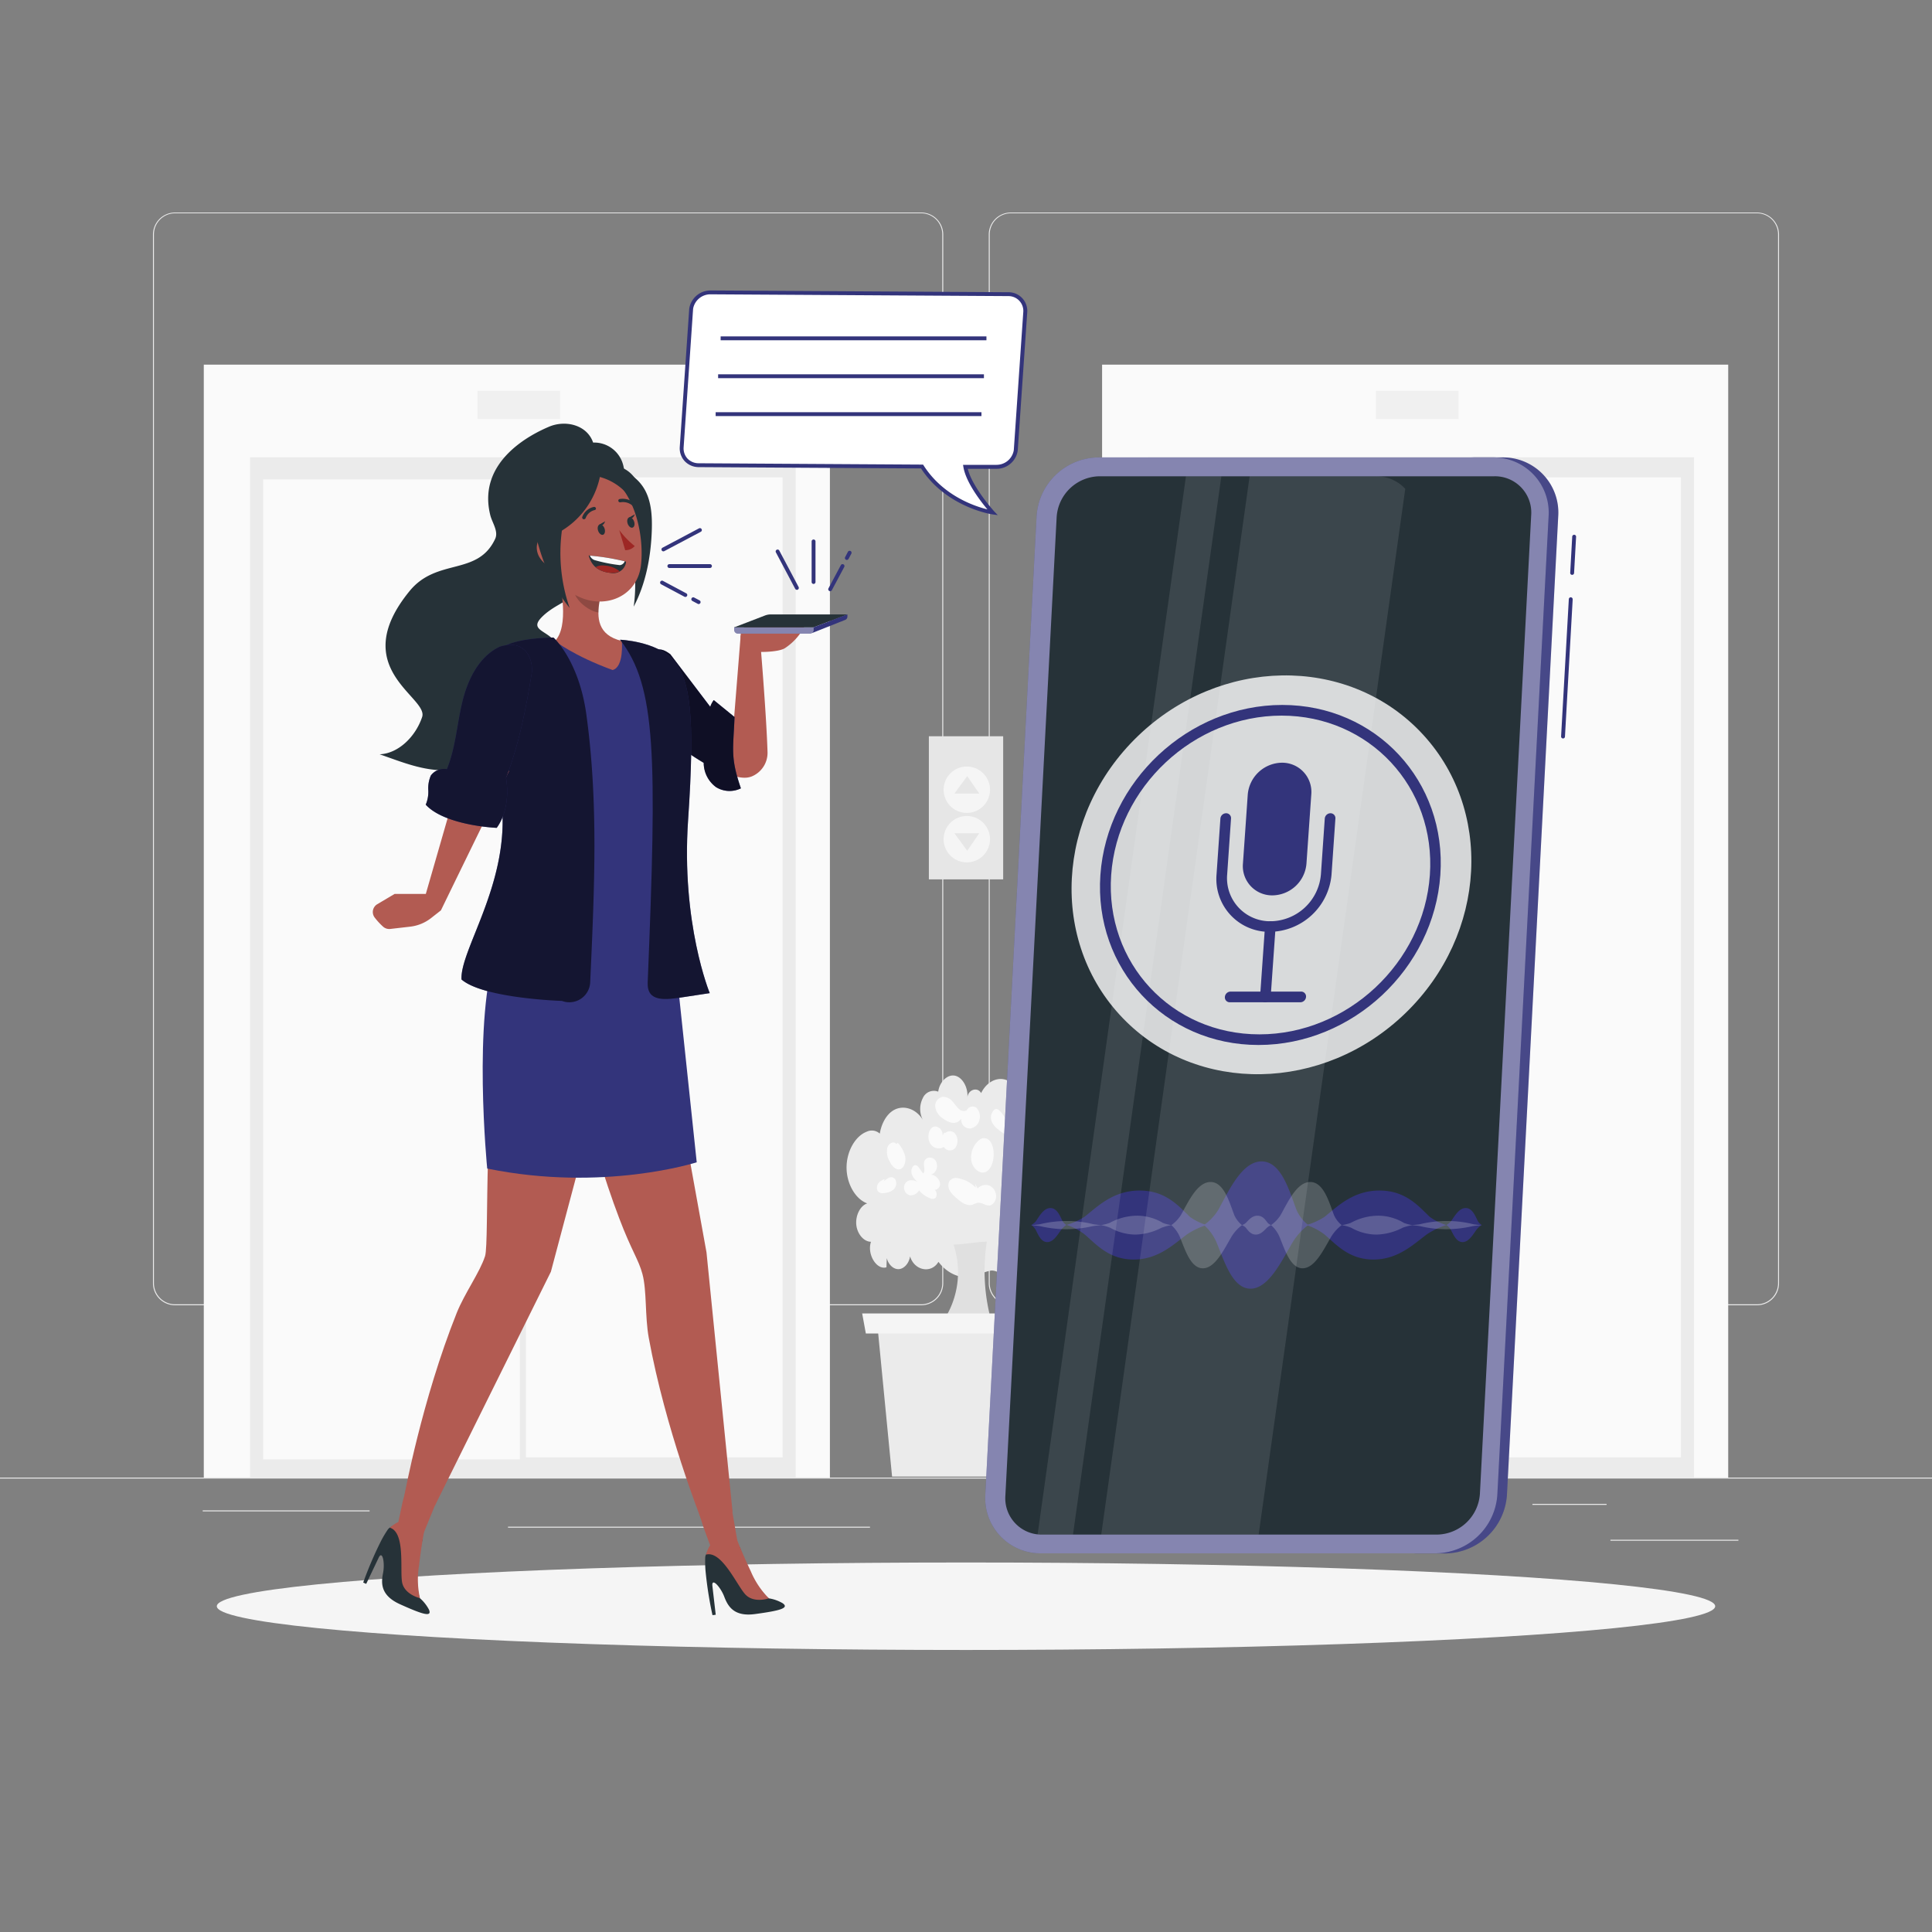 <svg xmlns="http://www.w3.org/2000/svg" viewBox="0 0 500 500"><rect x="0" y="0" width="500" height="500" fill="#808080" stroke="none"/><g id="freepik--background-complete--inject-9"><rect x="416.78" y="398.49" width="33.12" height="0.25" style="fill:#ebebeb"></rect><rect x="322.53" y="401.21" width="8.69" height="0.25" style="fill:#ebebeb"></rect><rect x="396.59" y="389.21" width="19.19" height="0.25" style="fill:#ebebeb"></rect><rect x="52.46" y="390.89" width="43.19" height="0.25" style="fill:#ebebeb"></rect><rect x="104.56" y="390.89" width="6.33" height="0.25" style="fill:#ebebeb"></rect><rect x="131.47" y="395.11" width="93.68" height="0.25" style="fill:#ebebeb"></rect><path d="M238.4,337.8H45.3a5.71,5.71,0,0,1-5.71-5.71V60.66A5.71,5.71,0,0,1,45.3,55H238.4a5.71,5.71,0,0,1,5.71,5.71V332.09A5.71,5.71,0,0,1,238.4,337.8ZM45.3,55.2a5.47,5.47,0,0,0-5.46,5.46V332.09a5.47,5.47,0,0,0,5.46,5.46H238.4a5.47,5.47,0,0,0,5.46-5.46V60.66a5.47,5.47,0,0,0-5.46-5.46Z" style="fill:#ebebeb"></path><path d="M454.7,337.8H261.6a5.71,5.71,0,0,1-5.71-5.71V60.66A5.71,5.71,0,0,1,261.6,55H454.7a5.71,5.71,0,0,1,5.71,5.71V332.09A5.71,5.71,0,0,1,454.7,337.8ZM261.6,55.2a5.47,5.47,0,0,0-5.46,5.46V332.09a5.47,5.47,0,0,0,5.46,5.46H454.7a5.47,5.47,0,0,0,5.46-5.46V60.66a5.47,5.47,0,0,0-5.46-5.46Z" style="fill:#ebebeb"></path><rect y="382.4" width="500" height="0.25" style="fill:#ebebeb"></rect><rect x="285.22" y="94.37" width="162.04" height="288.02" style="fill:#fafafa"></rect><rect x="297.21" y="118.34" width="141.2" height="264.05" style="fill:#ebebeb"></rect><rect x="368.6" y="123.55" width="66.43" height="253.63" style="fill:#fafafa"></rect><rect x="300.6" y="124.06" width="66.43" height="253.63" style="fill:#fafafa"></rect><rect x="356.08" y="101.15" width="21.37" height="7.29" style="fill:#f0f0f0"></rect><rect x="52.74" y="94.37" width="162.04" height="288.02" style="fill:#fafafa"></rect><rect x="64.72" y="118.34" width="141.2" height="264.05" style="fill:#ebebeb"></rect><rect x="136.11" y="123.55" width="66.43" height="253.63" style="fill:#fafafa"></rect><rect x="68.11" y="124.06" width="66.43" height="253.63" style="fill:#fafafa"></rect><rect x="123.59" y="101.15" width="21.37" height="7.29" style="fill:#f0f0f0"></rect><rect x="240.39" y="190.54" width="19.23" height="37.04" style="fill:#e6e6e6"></rect><path d="M250.21,198.38a6,6,0,1,1-6,6A6,6,0,0,1,250.21,198.38Z" style="fill:#f5f5f5"></path><polygon points="253.43 205.37 247 205.37 250.32 200.85 253.43 205.37" style="fill:#e6e6e6"></polygon><path d="M250.21,211.18a6,6,0,1,1-6,6A6,6,0,0,1,250.21,211.18Z" style="fill:#f5f5f5"></path><polygon points="253.43 215.64 247 215.64 250.32 220.17 253.43 215.64" style="fill:#e6e6e6"></polygon><path d="M253.7,283.39c1.19-3,3.91-4.68,6.38-4s4.49,3.63,4.74,7a4.42,4.42,0,0,1,6.05-.2,8.63,8.63,0,0,1,2.44,7.4c2-2,5.19-1.18,6.46,1.67s.29,7-2,8.4c1.54.14,2.85,2.08,2.81,4.14s-1.43,3.91-3,3.94c1.56,0,3,1.78,3.18,3.84s-.89,4.22-2.4,4.76c1.58.89,2,4.18.7,5.69s-3.68.56-4.13-1.66a.77.77,0,0,1-1.36.28,1.43,1.43,0,0,1,.26-1.81c-.72,1.27-2.53.68-2.73-.88.53,3.62-2.89,7-5.33,5.32a3.3,3.3,0,0,1-1.58,4.1c-1.29.47-2.65-.2-3.85-.95s-2.45-1.64-3.78-1.62a10.24,10.24,0,0,0-3.38,1.2c-3.56,1.44-7.67.06-10.31-3.45-1.85,3.14-6.23,2.3-7.34-1.41-.28,1.78-1.53,3.2-2.89,3.3s-2.71-1.12-3.14-2.85l-.09,2.38c-2.56.77-5.09-3.42-4-6.61-1.83,0-3.56-2-3.8-4.39s1-4.95,2.83-5.54c-3-1.07-5.32-5-5.35-9.2s2.21-8.2,5.2-9.35a3.05,3.05,0,0,1,3.52.61c.94,1.05,1.07,3.37,0,4.22-.9-3.75.44-8.23,3-10.1s6.13-.9,8,2.17a6.16,6.16,0,0,1,0-5.58,3.12,3.12,0,0,1,4-1.69c.35-2.57,2.38-4.52,4.31-4.14s3.45,3,3.24,5.62c.22-2.17,2.89-2.81,3.66-.88C255.11,282.69,253.7,283.39,253.7,283.39Z" style="fill:#ebebeb"></path><path d="M253,307.55a3.05,3.05,0,0,1,2.73-.83,2.88,2.88,0,0,1,2,2.35,2.58,2.58,0,0,1-1.33,2.85c-1.14.35-2.28-.84-3.44-.63a8.43,8.43,0,0,0-1.2.46c-1.66.56-3.31-.82-4.7-2.12a6.14,6.14,0,0,1-1.31-1.58,2.71,2.71,0,0,1-.14-2.19,2,2,0,0,1,2.28-.94,8.29,8.29,0,0,1,4.63,2.45c0-.33-.08-.66-.13-1Z" style="fill:#fafafa"></path><path d="M228.76,305.74a4.15,4.15,0,0,1,1.46-1,1.29,1.29,0,0,1,1.5.53,2.23,2.23,0,0,1-.42,2.53,3.74,3.74,0,0,1-2.12.91c-.77.16-1.74.19-2.12-.67a2,2,0,0,1,.36-1.94,3.66,3.66,0,0,1,1.51-.94Z" style="fill:#fafafa"></path><path d="M267,289.79a6.56,6.56,0,0,1,3.1,4.69c.11.62.09,1.41-.34,1.74a1.14,1.14,0,0,1-1.05,0l-4.43-1.33a6,6,0,0,1,2,1.34,3.16,3.16,0,0,1,.76,2.57,2.13,2.13,0,0,1-2.06,1.74,3.91,3.91,0,0,1-2.44-1.23,4.08,4.08,0,0,1-1.55-2.87c0-1.21,1.19-2.32,1.92-1.55a14.84,14.84,0,0,1-4.76-2.74,5.1,5.1,0,0,1-1.38-1.63,2.86,2.86,0,0,1-.14-2.29c1.51-3.49,3.43,1.62,4.36,2.08C262.79,291.2,264.79,288.6,267,289.79Z" style="fill:#fafafa"></path><path d="M273.93,304.67a2.23,2.23,0,0,1-.39,1.94.84.84,0,0,1-1.42-.37,4.89,4.89,0,0,1,2.66,1.9c.62,1.06.47,2.9-.52,3.31a2.06,2.06,0,0,1-1.84-.52,34.88,34.88,0,0,1-4.58-3.82,2.29,2.29,0,0,1-1.72,2.86,4.64,4.64,0,0,1-3.08-1.36c-1.16-.89-2.49-2.26-2.19-3.93a2.18,2.18,0,0,1,2.87-1.68,7,7,0,0,1,2.78,2.7,2.25,2.25,0,0,1,1.35-3,3.09,3.09,0,0,1,2.78,1.62c-1.24-.86-1.51-3.09.14-3.35C271.84,300.76,273.67,303.53,273.93,304.67Z" style="fill:#fafafa"></path><path d="M240.08,299.66a1.82,1.82,0,0,1,2.35,1.54A2.39,2.39,0,0,1,241,304a2.63,2.63,0,0,1,1.88,1.24,2.14,2.14,0,0,1,.4,1.4,1.45,1.45,0,0,1-1.33,1.28,3.35,3.35,0,0,1-1.72-.61,2.67,2.67,0,0,1,1.69.62,1.64,1.64,0,0,1,.26,2,1.22,1.22,0,0,1-1.42.2,6.93,6.93,0,0,1-2.91-2.07,2.55,2.55,0,0,1-2.43,1.29,2.11,2.11,0,0,1-1.39-2.51,1.85,1.85,0,0,1,1.5-1.38,3.68,3.68,0,0,1,1.93.38,4.39,4.39,0,0,1-1.55-2.16c-.23-.94.27-2.21,1.05-2.14s1.33,1.6,2,2.14C239.8,302.65,238.2,300.54,240.08,299.66Z" style="fill:#fafafa"></path><path d="M255.88,295c1,.85,1.34,2.54,1.28,4.06-.08,1.68-.69,3.48-1.9,4.15-1.61.89-3.61-.8-3.9-3a5.79,5.79,0,0,1,2.39-5.42A1.89,1.89,0,0,1,255.88,295Z" style="fill:#fafafa"></path><path d="M244.69,293.23l-.42.45a1.8,1.8,0,0,1,2.93-.29,3.17,3.17,0,0,1,0,3.71,1.81,1.81,0,0,1-2.93-.27,2.57,2.57,0,0,1-3.49-.83c-.82-1.24-.63-3.41.48-4.21s2.79.4,2.67,2l.49-.68Z" style="fill:#fafafa"></path><path d="M232.33,295.75a8.33,8.33,0,0,1,1.91,3.4c.29,1.36-.19,3.09-1.27,3.43s-2.09-.77-2.7-1.93a5.13,5.13,0,0,1-.65-3.56c.32-1.2,1.68-1.91,2.36-1Z" style="fill:#fafafa"></path><path d="M250.14,287.55a1.63,1.63,0,0,1,2.52-.88,3.24,3.24,0,0,1,.78,3.3,2.93,2.93,0,0,1-2.29,2.08,2.26,2.26,0,0,1-2.38-2.58,2.34,2.34,0,0,1-2.32,1.12,5.52,5.52,0,0,1-2.42-1.15,4.09,4.09,0,0,1-2-3.38,2.37,2.37,0,0,1,1.93-2.2,3.17,3.17,0,0,1,2.56,1.21c.56.61,1,1.35,1.63,1.89a1.72,1.72,0,0,0,2.08.37Z" style="fill:#fafafa"></path><path d="M246.77,322.09a22.64,22.64,0,0,1-3,20.26c4.48,0,8.49.31,13,.31a48.9,48.9,0,0,1-1.37-21.31C252.86,321.35,249.26,322.09,246.77,322.09Z" style="fill:#e0e0e0"></path><polygon points="230.87 382.15 269.62 382.15 273.41 343.1 227.08 343.1 230.87 382.15" style="fill:#ebebeb"></polygon><polygon points="224.08 345.11 276.8 345.11 277.74 339.92 223.13 339.92 224.08 345.11" style="fill:#f5f5f5"></polygon></g><g id="freepik--Shadow--inject-9"><ellipse id="freepik--path--inject-9" cx="250" cy="415.69" rx="193.89" ry="11.32" style="fill:#f5f5f5"></ellipse></g><g id="freepik--Device--inject-9"><path d="M388.86,118.38h-8.34a14.28,14.28,0,0,1,14.41,15.2L381.65,386.83a16.21,16.21,0,0,1-16,15.2H374a16.21,16.21,0,0,0,16-15.2l13.27-253.25A14.28,14.28,0,0,0,388.86,118.38Z" style="fill:#33347B"></path><path d="M388.86,118.38h-8.34a14.28,14.28,0,0,1,14.41,15.2L381.65,386.83a16.21,16.21,0,0,1-16,15.2H374a16.21,16.21,0,0,0,16-15.2l13.27-253.25A14.28,14.28,0,0,0,388.86,118.38Z" style="fill:#fff;opacity:0.1"></path><path d="M371.51,402H269.36A14.28,14.28,0,0,1,255,386.83l13.27-253.25a16.21,16.21,0,0,1,16-15.2H386.37a14.28,14.28,0,0,1,14.41,15.2L387.51,386.83A16.21,16.21,0,0,1,371.51,402Z" style="fill:#33347B"></path><path d="M371.51,402H269.36A14.28,14.28,0,0,1,255,386.83l13.27-253.25a16.21,16.21,0,0,1,16-15.2H386.37a14.28,14.28,0,0,1,14.41,15.2L387.51,386.83A16.21,16.21,0,0,1,371.51,402Z" style="fill:#fff;opacity:0.4"></path><path d="M284.59,123.26a11.28,11.28,0,0,0-11.13,10.58L260.19,387.08a9.39,9.39,0,0,0,9.53,10.07H371.87A11.29,11.29,0,0,0,383,386.57l13.27-253.24a9.39,9.39,0,0,0-9.54-10.07Z" style="fill:#263238"></path><path d="M326.5,300.57c5.14,0,7.21,7.76,9.06,12.62a10.41,10.41,0,0,0,3,3.85,16.06,16.06,0,0,0-4.08,4.55c-2.84,4.83-6.18,11.92-10.85,11.92s-6.77-7.09-8.77-11.92a12.49,12.49,0,0,0-3.28-4.55,13.56,13.56,0,0,0,3.67-3.85C317.94,308.33,321.36,300.57,326.5,300.57Z" style="fill:#33347B"></path><path d="M271.84,312.64c1.75,0,2.49,2.08,3.15,3.39a3.24,3.24,0,0,0,1,1,4.66,4.66,0,0,0-1.35,1.23c-.94,1.29-2,3.19-3.61,3.19s-2.34-1.9-3-3.19a3.77,3.77,0,0,0-1.14-1.23,4.05,4.05,0,0,0,1.21-1C269,314.72,270.1,312.64,271.84,312.64Z" style="fill:#33347B"></path><path d="M379.32,312.64c1.74,0,2.49,2.08,3.15,3.39a3.14,3.14,0,0,0,1,1,4.76,4.76,0,0,0-1.36,1.23c-.93,1.29-2,3.19-3.6,3.19s-2.34-1.9-3.05-3.19a3.65,3.65,0,0,0-1.14-1.23,4.16,4.16,0,0,0,1.22-1C376.47,314.72,377.58,312.64,379.32,312.64Z" style="fill:#33347B"></path><path d="M294.94,308.11c6.91,0,10.22,4.2,13.05,6.84a14.13,14.13,0,0,0,4.29,2.09,19,19,0,0,0-5.16,2.47c-3.48,2.62-7.47,6.46-13.75,6.46s-9.59-3.84-12.61-6.46A15.56,15.56,0,0,0,276,317a17.22,17.22,0,0,0,4.66-2.09C284,312.31,288,308.11,294.94,308.11Z" style="fill:#33347B"></path><path d="M357,308.11c6.91,0,10.23,4.2,13.05,6.84a14.13,14.13,0,0,0,4.29,2.09,19.16,19.16,0,0,0-5.16,2.47c-3.48,2.62-7.47,6.46-13.74,6.46s-9.59-3.84-12.62-6.46a15.56,15.56,0,0,0-4.73-2.47,17.22,17.22,0,0,0,4.66-2.09C346.06,312.31,350.11,308.11,357,308.11Z" style="fill:#33347B"></path><g style="opacity:0.2"><path d="M313.29,305.9c3.48,0,4.88,5.26,6.14,8.55a7,7,0,0,0,2,2.61,10.93,10.93,0,0,0-2.77,3.09c-1.93,3.28-4.19,8.08-7.36,8.08s-4.59-4.8-5.94-8.08a8.53,8.53,0,0,0-2.22-3.09,9.08,9.08,0,0,0,2.48-2.61C307.48,311.16,309.8,305.9,313.29,305.9Z" style="fill:#fff"></path></g><g style="opacity:0.2"><path d="M294.24,314.62a13,13,0,0,1,6.72,1.87,10.62,10.62,0,0,0,2.21.57,13.78,13.78,0,0,0-2.56.68,15.4,15.4,0,0,1-6.8,1.77,13.51,13.51,0,0,1-6.5-1.77,12,12,0,0,0-2.43-.68,12,12,0,0,0,2.3-.57A14.91,14.91,0,0,1,294.24,314.62Z" style="fill:#fff"></path></g><g style="opacity:0.2"><path d="M276.12,316a27.31,27.31,0,0,1,6.82.82c.68.14,2.23.24,2.23.24s-1.52.11-2.52.3a31.14,31.14,0,0,1-6.71.76,29.43,29.43,0,0,1-6.59-.76c-1-.19-2.46-.3-2.46-.3s1.57-.1,2.27-.24A29.16,29.16,0,0,1,276.12,316Z" style="fill:#fff"></path></g><g style="opacity:0.2"><path d="M356.62,314.62a14.91,14.91,0,0,0-7.06,1.87,12,12,0,0,1-2.3.57,12,12,0,0,1,2.43.68,13.51,13.51,0,0,0,6.5,1.77,15.4,15.4,0,0,0,6.8-1.77,13.78,13.78,0,0,1,2.56-.68,10.62,10.62,0,0,1-2.21-.57A13,13,0,0,0,356.62,314.62Z" style="fill:#fff"></path></g><g style="opacity:0.2"><path d="M374.49,316a29.08,29.08,0,0,0-7,.82c-.71.14-2.28.24-2.28.24s1.51.11,2.47.3a29.25,29.25,0,0,0,6.58.76,31.25,31.25,0,0,0,6.72-.76c1-.19,2.52-.3,2.52-.3s-1.56-.1-2.24-.24A27.22,27.22,0,0,0,374.49,316Z" style="fill:#fff"></path></g><g style="opacity:0.2"><path d="M339.09,305.9c3.49,0,4.88,5.26,6.14,8.55a7,7,0,0,0,2,2.61,10.93,10.93,0,0,0-2.77,3.09c-1.92,3.28-4.19,8.08-7.35,8.08s-4.59-4.8-5.95-8.08a8.4,8.4,0,0,0-2.22-3.09,9.08,9.08,0,0,0,2.48-2.61C333.28,311.16,335.6,305.9,339.09,305.9Z" style="fill:#fff"></path></g><g style="opacity:0.2"><path d="M325.43,314.62c1.43,0,2.09,1.15,2.66,1.87a2.51,2.51,0,0,0,.88.57,3.69,3.69,0,0,0-1.09.68c-.73.72-1.58,1.77-2.88,1.77s-2-1.05-2.58-1.77a2.88,2.88,0,0,0-1-.68,3.06,3.06,0,0,0,1-.57C323.13,315.77,324,314.62,325.43,314.62Z" style="fill:#fff"></path></g><g style="opacity:0.1"><path d="M325.74,397.15H285l38.4-273.89h32.79a10.13,10.13,0,0,1,7.49,3.25Z" style="fill:#fff"></path><polygon points="277.69 397.15 268.53 397.15 306.92 123.26 316.09 123.26 277.69 397.15" style="fill:#fff"></polygon></g><g style="opacity:0.8"><ellipse cx="329.06" cy="226.41" rx="53.44" ry="49.84" transform="translate(-64.93 292.12) rotate(-44)" style="fill:#fff"></ellipse></g><path d="M325.69,270.44c-24.25,0-42.61-19.74-40.91-44s22.81-44,47.07-44,42.61,19.74,40.91,44S350,270.44,325.69,270.44Zm6-85.24c-22.74,0-42.53,18.5-44.12,41.25s15.61,41.24,38.36,41.24,42.53-18.5,44.12-41.24S354.39,185.2,331.65,185.2Z" style="fill:#33347B"></path><path d="M322.29,214.68l.63-9.07a9,9,0,0,1,8.8-8.22h0a7.56,7.56,0,0,1,7.64,8.22l-1.25,17.89a8.94,8.94,0,0,1-8.79,8.22h0a7.57,7.57,0,0,1-7.65-8.22l.62-8.82" style="fill:#33347B"></path><path d="M328.66,241.16a13.68,13.68,0,0,1-13.82-14.85l1-14.47a1.49,1.49,0,0,1,1.47-1.37,1.26,1.26,0,0,1,1.28,1.37l-1,14.47a11.15,11.15,0,0,0,11.26,12.11,13.22,13.22,0,0,0,13-12.11l1-14.47a1.49,1.49,0,0,1,1.47-1.37,1.26,1.26,0,0,1,1.28,1.37l-1,14.47A16.21,16.21,0,0,1,328.66,241.16Z" style="fill:#33347B"></path><path d="M327.38,259.39A1.26,1.26,0,0,1,326.1,258l1.28-18.23a1.49,1.49,0,0,1,1.47-1.37,1.26,1.26,0,0,1,1.28,1.37L328.85,258A1.49,1.49,0,0,1,327.38,259.39Z" style="fill:#33347B"></path><path d="M336.5,259.39H318.27A1.26,1.26,0,0,1,317,258a1.5,1.5,0,0,1,1.47-1.38h18.23A1.27,1.27,0,0,1,338,258,1.5,1.5,0,0,1,336.5,259.39Z" style="fill:#33347B"></path><path d="M404.48,191.11h0a.5.5,0,0,1-.47-.53l2-35.52a.5.5,0,0,1,.53-.48.52.52,0,0,1,.47.53l-2,35.53A.49.49,0,0,1,404.48,191.11Z" style="fill:#33347B"></path><path d="M406.84,148.77h0a.49.49,0,0,1-.47-.52l.52-9.38a.51.51,0,0,1,.53-.47.5.5,0,0,1,.47.53l-.52,9.37A.5.5,0,0,1,406.84,148.77Z" style="fill:#33347B"></path></g><g id="freepik--speech-bubble--inject-9"><g id="freepik--freepik--speech-bubbles--inject-120--inject-9"><path d="M265.35,80.77l-2.44,35.51a4,4,0,0,1-.09.67,5,5,0,0,1-4.9,3.9l-8.08,0c.86,5,7.07,11.81,7.07,11.81s-11.77-1.66-18.27-11.88l-57.86-.35a4.31,4.31,0,0,1-4.36-4.63l2.43-35.51a4.91,4.91,0,0,1,.08-.67,5.06,5.06,0,0,1,4.91-3.91l77.15.46A4.33,4.33,0,0,1,265.35,80.77Z" style="fill:#fff"></path><path d="M258.22,133.31l-1.38-.19c-.12,0-11.9-1.79-18.48-11.89l-57.58-.34a5,5,0,0,1-3.57-1.53,4.9,4.9,0,0,1-1.29-3.62l2.43-35.53a3.86,3.86,0,0,1,.1-.74,5.58,5.58,0,0,1,5.41-4.3l77.13.46a4.84,4.84,0,0,1,4.86,5.16v0l-2.44,35.5a3.86,3.86,0,0,1-.1.74,5.53,5.53,0,0,1-5.41,4.3l-7.44,0c1.18,4.77,6.76,10.91,6.82,11ZM183.69,76.17a4.55,4.55,0,0,0-4.27,3.51,4.12,4.12,0,0,0-.07.59l-2.43,35.52a3.9,3.9,0,0,0,1,2.89,4,4,0,0,0,2.85,1.21l58.12.35.15.23c5,7.83,13.22,10.56,16.5,11.36-1.81-2.16-5.54-7-6.21-10.94l-.1-.59,8.67,0a4.53,4.53,0,0,0,4.41-3.51,2.89,2.89,0,0,0,.08-.59l2.44-35.51A3.84,3.84,0,0,0,261,76.63l-77.14-.46Z" style="fill:#33347B"></path></g><rect x="186.5" y="87.06" width="68.79" height="1" style="fill:#33347B"></rect><rect x="185.85" y="96.87" width="68.79" height="1" style="fill:#33347B"></rect><rect x="185.21" y="106.68" width="68.79" height="1" style="fill:#33347B"></rect></g><g id="freepik--Voice--inject-9"><path d="M171.7,142.69a.5.5,0,0,1-.23-.95l9.43-5a.5.5,0,0,1,.68.21.49.49,0,0,1-.21.67l-9.43,5A.53.53,0,0,1,171.7,142.69Z" style="fill:#33347B"></path><path d="M183.74,147H173.23a.51.51,0,0,1-.5-.5.5.5,0,0,1,.5-.5h10.51a.5.5,0,0,1,.5.5A.51.51,0,0,1,183.74,147Z" style="fill:#33347B"></path><path d="M180.81,156.33a.46.46,0,0,1-.23-.06l-1.37-.73a.5.5,0,1,1,.47-.88l1.37.72a.51.51,0,0,1,.2.68A.5.5,0,0,1,180.81,156.33Z" style="fill:#33347B"></path><path d="M177.37,154.49a.53.53,0,0,1-.24-.06l-6-3.2a.5.5,0,1,1,.47-.88l6,3.2a.49.49,0,0,1,.21.67A.5.5,0,0,1,177.37,154.49Z" style="fill:#33347B"></path><path d="M206.25,152.65a.5.5,0,0,1-.45-.26l-5-9.44a.49.49,0,0,1,.21-.67.49.49,0,0,1,.67.2l5,9.44a.5.5,0,0,1-.21.67A.46.46,0,0,1,206.25,152.65Z" style="fill:#33347B"></path><path d="M210.55,151.12a.5.5,0,0,1-.5-.5v-10.5a.5.5,0,0,1,.5-.5.5.5,0,0,1,.5.5v10.5A.5.5,0,0,1,210.55,151.12Z" style="fill:#33347B"></path><path d="M219.16,144.91a.53.53,0,0,1-.24-.06.49.49,0,0,1-.2-.67l.72-1.37a.5.5,0,0,1,.68-.21.51.51,0,0,1,.21.68l-.73,1.37A.52.52,0,0,1,219.16,144.91Z" style="fill:#33347B"></path><path d="M214.85,153a.46.46,0,0,1-.23-.06.5.5,0,0,1-.21-.68l3.2-6a.49.49,0,0,1,.67-.2.49.49,0,0,1,.21.67l-3.2,6A.51.51,0,0,1,214.85,153Z" style="fill:#33347B"></path></g><g id="freepik--Character--inject-9"><path d="M153.5,114.54c-1.56-4.57-7.12-5.92-11.4-4.11s-18.77,8.79-15.2,22.95c.52,2,2.16,4.13,1.24,6.1-4.53,9.66-15,4.83-22.09,13.42-16.48,20.1,4.93,27.51,3.2,32.66s-6.19,9.45-11,9.65c6.58,2.29,12.38,4.78,19.4,4a31.59,31.59,0,0,0,19.31-9.32c5.25-5.49,8.48-13.57,7.67-21.24-.59-5.62-8.36-4.83-4.51-8.84,2.56-2.66,6-3.9,8.93-6,6.76-4.91,10.05-14,11.82-22.56.76-3.65,1.31-7.49.38-11A7.73,7.73,0,0,0,153.5,114.54Z" style="fill:#263238"></path><path d="M175.31,191.19c-6.66-6.54-11.43-10.9-11.43-10.9-2.06-1.44-.87-6.21.74-8.14a6.81,6.81,0,0,1,6.83-2.15s10,12.79,18.23,19.53l2-25c2.79-.24,2.15.24,4.95,0,0,0,1.68,19.72,2,29.93a6.61,6.61,0,0,1-4.16,6.51,5.08,5.08,0,0,1-1.24.28C189.94,201.58,183,198.76,175.31,191.19Z" style="fill:#b25b52"></path><path d="M190.1,185.57c-.34,8.49-1.11,10.41,1.64,18.45a6.63,6.63,0,0,1-6.44-.32,7.83,7.83,0,0,1-3.18-6.28c-7.27-4.37-9.49-6.76-16-15.79a8.89,8.89,0,0,1-.77-9.36,8.32,8.32,0,0,1,4-3.94c1.54-.63,2.81,0,4.14,1l10.32,13.59a6.32,6.32,0,0,1,.91-1.74Z" style="fill:#33347B"></path><path d="M190.1,185.57c-.34,8.49-1.11,10.41,1.64,18.45a6.63,6.63,0,0,1-6.44-.32,7.83,7.83,0,0,1-3.18-6.28c-7.27-4.37-9.49-6.76-16-15.79a8.89,8.89,0,0,1-.77-9.36,8.32,8.32,0,0,1,4-3.94c1.54-.63,2.81,0,4.14,1l10.32,13.59a6.32,6.32,0,0,1,.91-1.74Z" style="opacity:0.7"></path><path d="M203.19,167.71c-1.75,1.2-8.07,1.16-8.88.77-4-1.88-3.32-7.34,1.07-7.33a37,37,0,0,1,5.78,1c1.16-1.12,5.54-3.11,6.28-2.7a2.08,2.08,0,0,1,.83,2.23,6,6,0,0,1-1.17,2.24A15,15,0,0,1,203.19,167.71Z" style="fill:#b25b52"></path><g id="freepik--freepik--Character--inject-5--inject-9"><path d="M148.24,261.78c1.58,6.51,3.62,13.72,6.22,21.57.76-15.81,5-37,5.18-37.7Z"></path><path d="M164.57,246.43l-22,82.69-30,60.51-7.88-2.74s4.49-24.53,13.49-47.06c2.08-5.2,6-10.52,7.36-14.77,1.15-3.74-.67-45.46,4.65-55.16,0,0-5.22-15.55,4.26-28.92Z" style="fill:#b25b52"></path><polygon points="107.61 401.7 102.05 398.81 104.18 388.75 106.58 379.64 115.64 382.05 111.4 392.45 107.61 401.7" style="fill:#b25b52"></polygon><path d="M111,416.54a10.23,10.23,0,0,0-2.34-2.94h0s-1.91-4.66.68-15.18l-3.85-2.95a4,4,0,0,0-4.58-.13,2.22,2.22,0,0,0-.51.46,27.71,27.71,0,0,0-1.79,3A98.06,98.06,0,0,0,94,409.56l.77.35,3.18-6.67c1-2.28,1.72,1.21,1.18,3.89s-.59,5.81,4.42,8.06C109.36,417.81,111.91,418.62,111,416.54Z" style="fill:#263238"></path><path d="M110.09,394.57s-1,4.89-1.63,10.51a22.21,22.21,0,0,0,.22,8.52s-4.07-.93-4.63-4.17.88-12.88-3.16-14.06a10.18,10.18,0,0,1,1.87-1.32C103.83,393.45,110.09,394.57,110.09,394.57Z" style="fill:#b25b52"></path><path d="M168,242.11l14.84,82,6.75,67.19-8.13,1.87s-9.23-23.17-13.57-47c-1-5.51-.47-12.12-1.62-16.43-1-3.77-2.81-6-6-14.41-3.87-10.2-8.28-24-8.92-35,0,0-12.68-10.39-11.75-26.76Z" style="fill:#b25b52"></path><polygon points="191.75 404.14 185.5 404.63 181.97 394.99 179.16 385.99 188.12 383.22 190.05 394.29 191.75 404.14" style="fill:#b25b52"></polygon><path d="M202.53,414.9a10.24,10.24,0,0,0-3.55-1.25h0s-4.1-2.93-7.49-13.22l-4.83-.46a4,4,0,0,0-3.94,2.32,2.19,2.19,0,0,0-.2.66,28.51,28.51,0,0,0,.06,3.46A96.94,96.94,0,0,0,184.39,418l.84-.1-.85-7.34c-.32-2.49,2.09.11,3.06,2.67s2.58,5.23,8,4.48C201.79,416.85,204.38,416.18,202.53,414.9Z" style="fill:#263238"></path><path d="M190.06,396.78s1.76,4.67,4.2,9.77a22.32,22.32,0,0,0,4.72,7.1s-3.94,1.38-6.14-1.07-6.1-11.39-10.14-10.24a10.23,10.23,0,0,1,.88-2.11C184.17,399.15,190.06,396.78,190.06,396.78Z" style="fill:#b25b52"></path><path d="M180.31,300.8s-24.12,7.77-54.22,1.62c0,0-3.87-39.17,2.46-56.77l7.75-21.55s35.92-2.09,35.92.21Z" style="fill:#33347B"></path><path d="M175.09,195.6c-.26,6.79-1.61,13.92-3.32,24.57h0a.78.78,0,0,1,.87.71.43.43,0,0,1,0,.05c.08.77.14,1.52.22,2.29a.86.86,0,0,1-.72.95,153.8,153.8,0,0,1-36.2-.07.93.93,0,0,1-.66-1.11.43.43,0,0,0,0-.11c.3-.74.6-1.47.87-2.21a.78.78,0,0,1,.78-.5l.35,0c.54-9.82-.81-21.35-7-43.15a8.36,8.36,0,0,1,7.19-10.86c1.43-.15,2.95-.27,4.5-.35a117.68,117.68,0,0,1,16.37,0c1.74.17,3.62.39,5.39.63,6.36.88,10.1,6.05,11.27,13.18A82.58,82.58,0,0,1,175.09,195.6Z" style="fill:#33347B"></path><path d="M143.9,146.38c1.5,5.54,3.35,15.78-.27,19.5,0,0,4.78,3.83,14.91,7.52,3-.77,2.39-7.52,2.39-7.52-6.33-1.49-6.51-6.09-5.75-10.42Z" style="fill:#b25b52"></path><path d="M160.47,165.56c9.41,12.08,9.55,30.09,7.15,88.72-.21,5.1,4.45,4.55,9.49,3.74l6.57-1s-7.44-18-5.6-44.84.57-36.33-3.79-41.29S160.47,165.56,160.47,165.56Z" style="fill:#33347B"></path><path d="M160.47,165.56c9.41,12.08,9.55,30.09,7.15,88.72-.21,5.1,4.45,4.55,9.49,3.74l6.57-1s-7.44-18-5.6-44.84.57-36.33-3.79-41.29S160.47,165.56,160.47,165.56Z" style="opacity:0.6"></path><path d="M143.24,165s6.55,5.82,8.5,19.85c3.12,22.64,2.14,44.47,1,69.39a5.4,5.4,0,0,1-7.3,4.8s-20.31-.63-26-5.55c-.41-7.51,11.83-24.07,10.55-43.92s-3.73-37.15-1.17-40.89S143.24,165,143.24,165Z" style="fill:#33347B"></path><path d="M143.24,165s6.55,5.82,8.5,19.85c3.12,22.64,2.14,44.47,1,69.39a5.4,5.4,0,0,1-7.3,4.8s-20.31-.63-26-5.55c-.41-7.51,11.83-24.07,10.55-43.92s-3.73-37.15-1.17-40.89S143.24,165,143.24,165Z" style="opacity:0.6"></path><path d="M148.5,150.08l6.69,5.37a17.55,17.55,0,0,0-.3,3.07c-2.4-.34-5.85-2.94-6.29-5.43A8.7,8.7,0,0,1,148.5,150.08Z" style="opacity:0.2"></path><path d="M156.09,126A42.45,42.45,0,0,1,164,157c3.17-6,4.48-13.08,4.69-19.88.1-3.42-.1-7-1.62-10s-4.64-5.54-8.06-5.4a4.79,4.79,0,0,0-3.31,1.34C154.88,123.93,155.36,125,156.09,126Z" style="fill:#263238"></path><path d="M139.14,135.2c1.69,9,2.21,12.83,7.38,17.14,7.72,6.46,18.33,3.06,19.37-6.11.93-8.25-2-21.57-11.27-24.55a11.72,11.72,0,0,0-15.48,13.52Z" style="fill:#b25b52"></path><path d="M154.76,137.26c.22.74.78,1.25,1.25,1.15s.69-.79.48-1.53-.78-1.25-1.25-1.15S154.55,136.52,154.76,137.26Z" style="fill:#263238"></path><path d="M162.41,135.42c.21.73.77,1.25,1.25,1.14s.69-.79.47-1.52-.77-1.25-1.25-1.14S162.19,134.68,162.41,135.42Z" style="fill:#263238"></path><path d="M162.68,134l1.61-.9S163.79,134.67,162.68,134Z" style="fill:#263238"></path><path d="M160.26,137.18a22.94,22.94,0,0,0,4,4.14,3.09,3.09,0,0,1-2.46,1.06Z" style="fill:#9d2724"></path><path d="M139.68,144.31a6.28,6.28,0,0,0,4.2,2.86c2.14.29,2.77-2.2,1.77-4.5-.92-2.06-3.07-4.7-5-3.94S138.41,142.34,139.68,144.31Z" style="fill:#b25b52"></path><path d="M151.33,134.33a.4.4,0,0,0,.23-.23,3.3,3.3,0,0,1,2.32-2.09.4.4,0,0,0,.35-.46.06.06,0,0,0,0,0,.47.47,0,0,0-.54-.36,4.09,4.09,0,0,0-3,2.6.46.46,0,0,0,.28.57A.45.45,0,0,0,151.33,134.33Z" style="fill:#263238"></path><path d="M164.1,131.06a.41.41,0,0,0,.22-.75,4.71,4.71,0,0,0-4-1.15.42.42,0,0,0-.29.51v0a.47.47,0,0,0,.56.32,3.78,3.78,0,0,1,3.17.93A.47.47,0,0,0,164.1,131.06Z" style="fill:#263238"></path><path d="M155,135.82l1.6-.9S156.14,136.51,155,135.82Z" style="fill:#263238"></path><path d="M162,145.36s-2.49-.87-9.65-1.62c.6,2.24,2,4.14,5.65,4.53a3.35,3.35,0,0,0,4-2.61C162,145.56,162,145.46,162,145.36Z" style="fill:#263238"></path><path d="M156.48,146.37a6.82,6.82,0,0,1,3.89,1.48,4,4,0,0,1-2.36.4,6.7,6.7,0,0,1-3.88-1.48A3.84,3.84,0,0,1,156.48,146.37Z" style="fill:#9d2724"></path><path d="M161.67,145.26a1.5,1.5,0,0,1-1.23,1,39.51,39.51,0,0,1-6.29-1.23,2.07,2.07,0,0,1-1.49-1.23A59.67,59.67,0,0,1,161.67,145.26Z" style="fill:#fafafa"></path></g><path d="M149.52,123.86a43.54,43.54,0,0,0-2.1,33.47c-4.55-5.57-7.35-12.58-8.93-19.54-.8-3.5-1.3-7.18-.31-10.63s3.76-6.62,7.39-7.15a5.17,5.17,0,0,1,3.75.74C150.38,121.5,150.1,122.71,149.52,123.86Z" style="fill:#263238"></path><path d="M119.39,199.46l-9.19,31.89-8.08,0L97.65,234A2.35,2.35,0,0,0,97,237.5a17.37,17.37,0,0,0,2.2,2.37,2.38,2.38,0,0,0,1.81.54l5.13-.59a10.75,10.75,0,0,0,5.42-2.22l2.55-2s11.13-22.92,17.62-36c-1.27-2.13-4-3.25-6.47-3.35S119.77,197,119.39,199.46Z" style="fill:#b25b52"></path><path d="M129.34,167.36c-5.39,2.53-8.29,8.51-9.69,14.3s-1.74,11.88-4,17.39a4.24,4.24,0,0,0-4.14,1.64,8.2,8.2,0,0,0-.67,3.78,8.49,8.49,0,0,1-.66,3.78c3.75,4.13,12.8,5.69,18.37,6,2.57-3.56,3.15-8.58,2.41-12.91,3.3-8.57,5.14-17.79,6.61-26.86.5-3.1-.94-7.6-5.35-7.59A9,9,0,0,0,129.34,167.36Z" style="fill:#33347B"></path><g style="opacity:0.6"><path d="M129.34,167.36c-5.39,2.53-8.29,8.51-9.69,14.3s-1.74,11.88-4,17.39a4.24,4.24,0,0,0-4.14,1.64,8.2,8.2,0,0,0-.67,3.78,8.49,8.49,0,0,1-.66,3.78c3.75,4.13,12.8,5.69,18.37,6,2.57-3.56,3.15-8.58,2.41-12.91,3.3-8.57,5.14-17.79,6.61-26.86.5-3.1-.94-7.6-5.35-7.59A9,9,0,0,0,129.34,167.36Z"></path></g><path d="M144.46,137.87a21.54,21.54,0,0,0,10.79-14.43,14.49,14.49,0,0,1,9.58,8.45,7.86,7.86,0,0,0-9.17-11.18c-2.35-.43-5-1.26-7.15-.2a8.58,8.58,0,0,0-3.87,4.9A18.45,18.45,0,0,0,144.46,137.87Z" style="fill:#263238"></path><path d="M210.55,162.36V163a1,1,0,0,1-.64.92.84.84,0,0,1-.35.07H191a1,1,0,0,1-1-1v-.66Z" style="fill:#33347B"></path><g style="opacity:0.4"><path d="M210.55,162.36V163a1,1,0,0,1-.64.92.84.84,0,0,1-.35.07H191a1,1,0,0,1-1-1v-.66Z" style="fill:#fff"></path></g><path d="M210.54,162.36H190l8-3.08a4.29,4.29,0,0,1,1.51-.27h19.8Z" style="fill:#263238"></path><path d="M219.31,159v.59a.91.91,0,0,1-.6.85l-8.8,3.49a1,1,0,0,0,.64-.92v-.66Z" style="fill:#33347B"></path></g></svg>